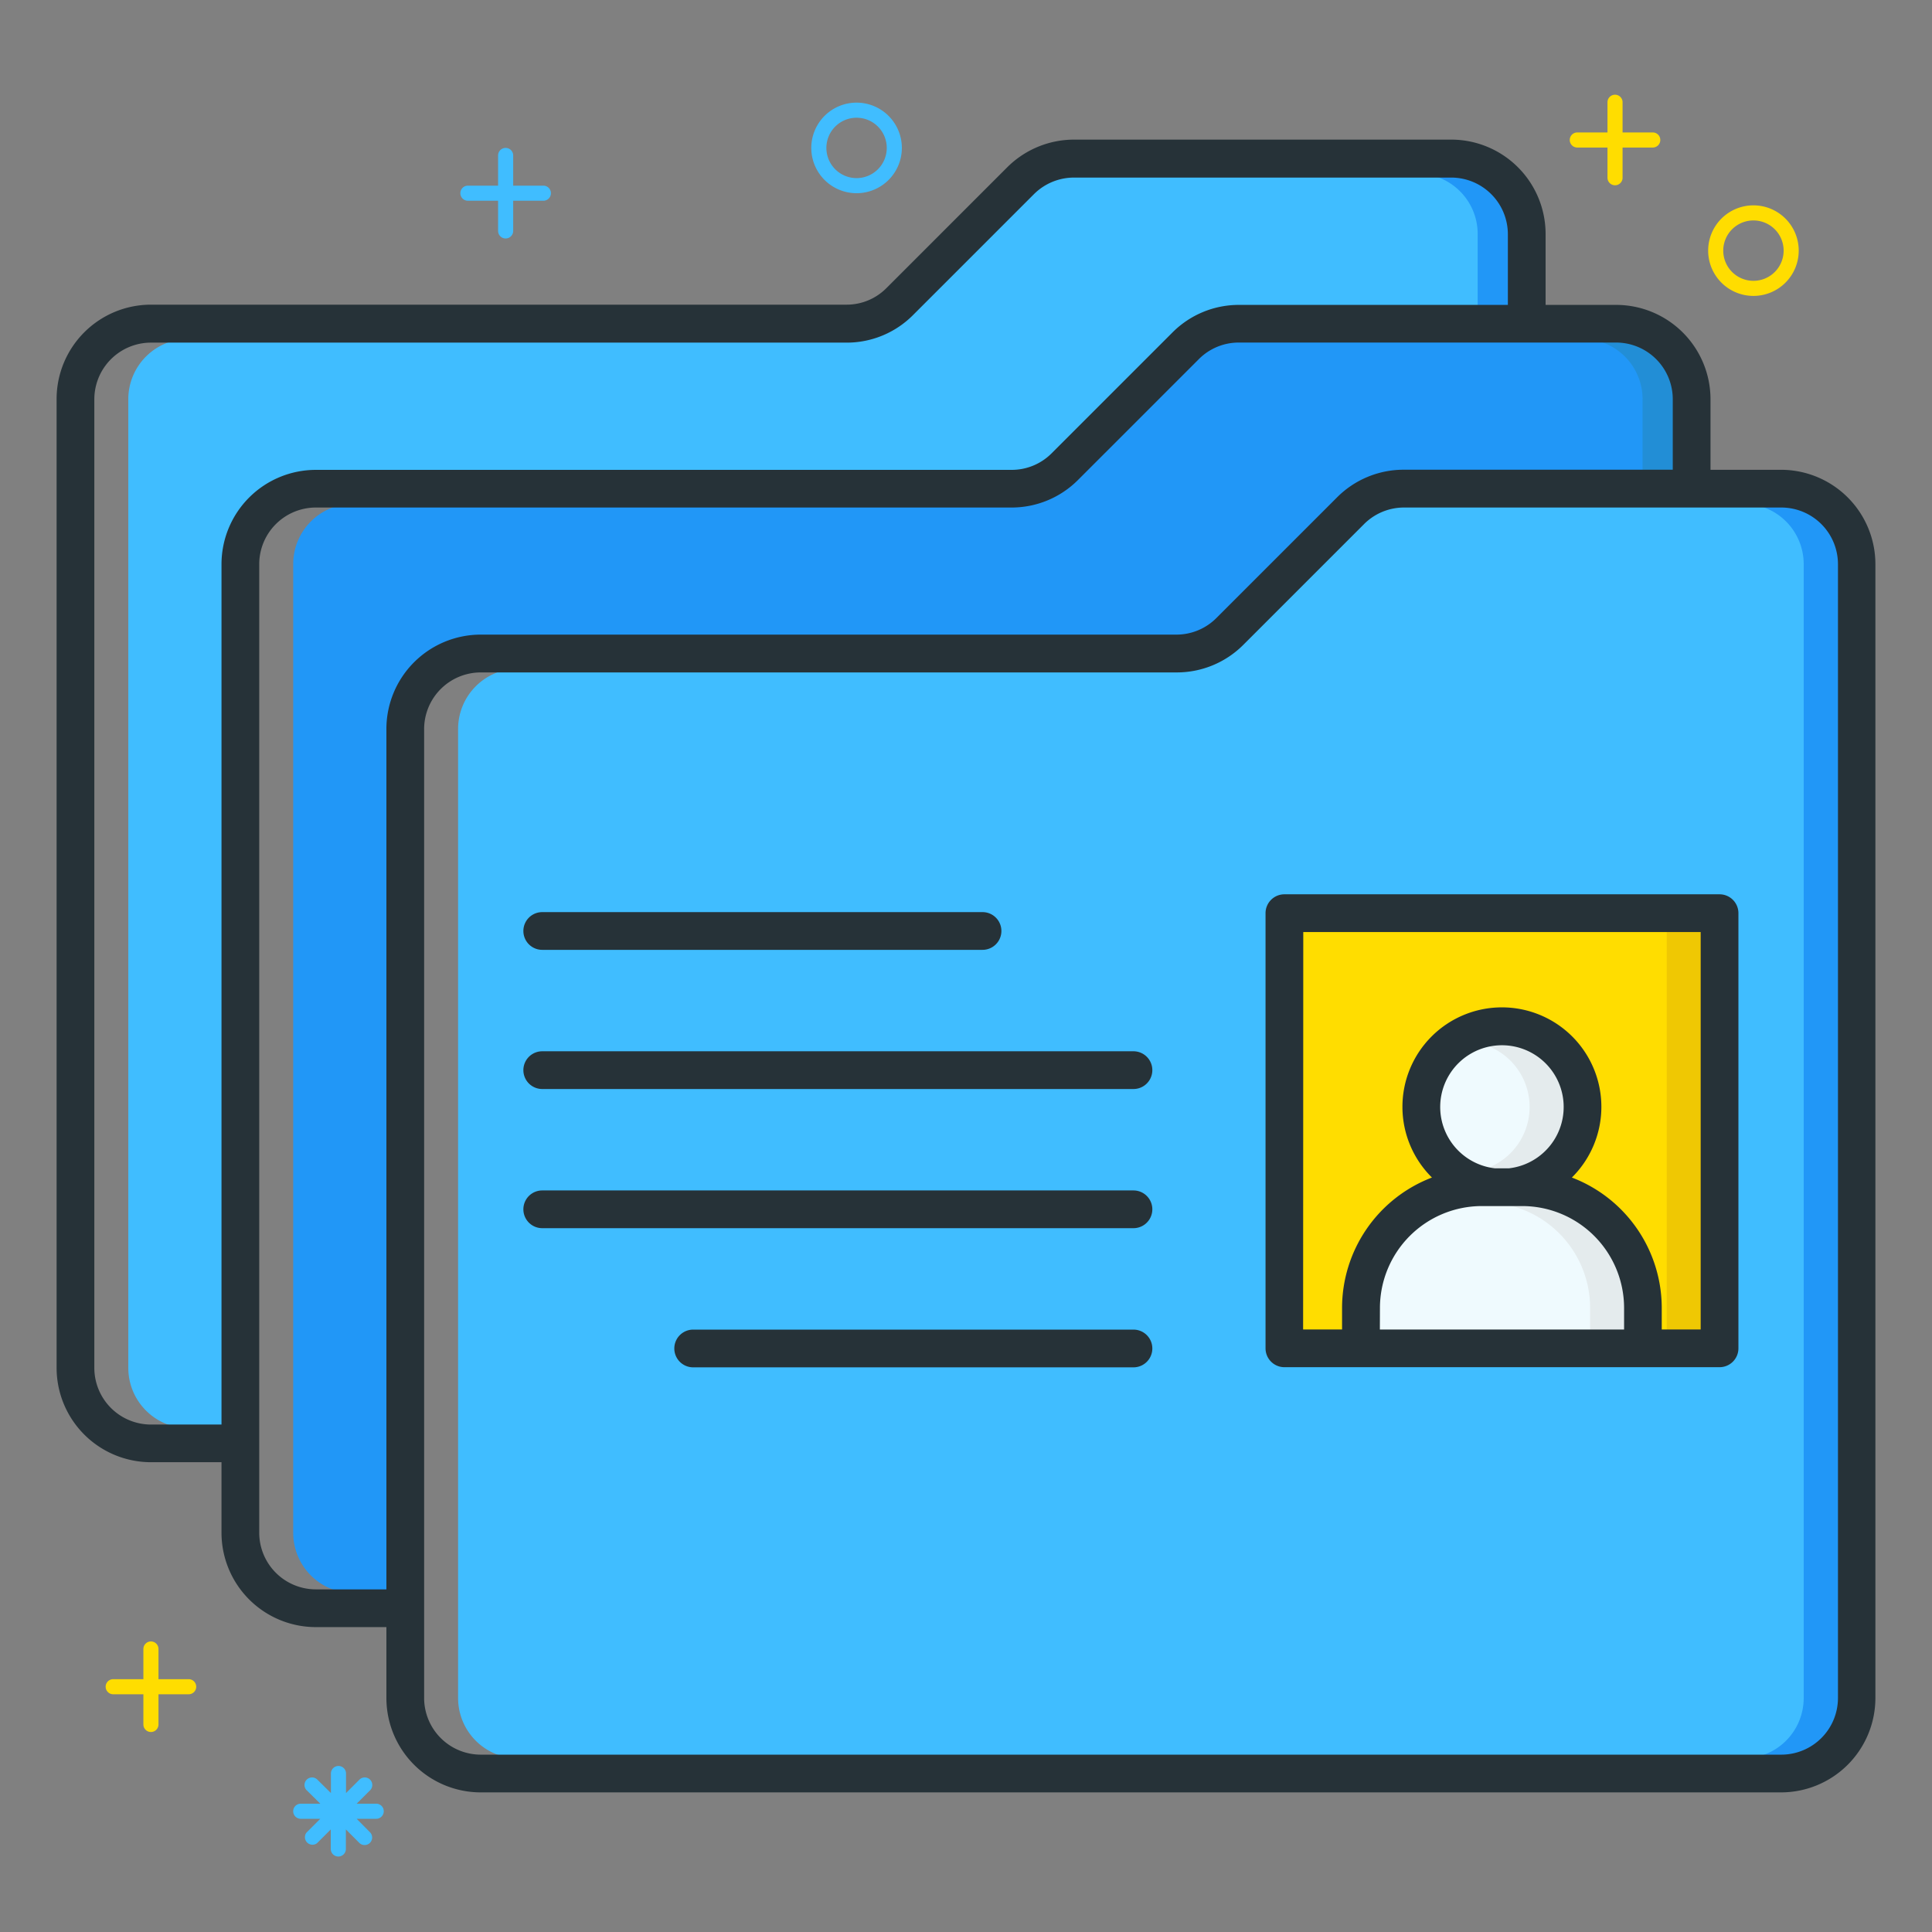 <?xml version="1.0" ?><svg data-name="Layer 1" id="Layer_1" viewBox="0 0 256 256" xmlns="http://www.w3.org/2000/svg"><rect x="0" y="0" width="256" height="256" fill="#808080" stroke="none"/><defs><style>.cls-1{fill:#2197f7;}.cls-2{fill:#40bdff;}.cls-3{fill:#fd0;}.cls-4{fill:#effafe;}.cls-5{fill:#efc803;}.cls-6{fill:#e4ebed;}.cls-7{fill:#228ed6;}.cls-8{fill:#263238;}</style></defs><title/><path class="cls-1" d="M38.85,203.1V74.75a8,8,0,0,1,8-8H134a11.93,11.93,0,0,0,8.49-3.52l16-16a8,8,0,0,1,5.66-2.34h50a8,8,0,0,1,8,8v9.85H186a12,12,0,0,0-8.48,3.51l-16,16a8,8,0,0,1-5.65,2.33H63.7a12,12,0,0,0-12,12V211.1H46.85A8,8,0,0,1,38.85,203.1Z"/><path class="cls-2" d="M244,225V74.75a8,8,0,0,0-8-8H186a8,8,0,0,0-5.65,2.34l-16,16a12,12,0,0,1-8.48,3.5H68.7a8,8,0,0,0-8,8V225a8,8,0,0,0,8,8H236A8,8,0,0,0,244,225Zm-16.15-44.27H170.19a2,2,0,0,1-2-2V121a2,2,0,0,1,2-2h57.66a2,2,0,0,1,2,2v57.66A2,2,0,0,1,227.85,180.68Zm-158-57.33a2,2,0,0,1,2-2h58.34a2,2,0,0,1,0,4H71.85A2,2,0,0,1,69.85,123.36Zm0,18.44a2,2,0,0,1,2-2h78.34a2,2,0,0,1,0,4H71.85A2,2,0,0,1,69.85,141.8Zm82.34,18.44a2,2,0,0,1-2,2H71.85a2,2,0,0,1,0-4h78.34A2,2,0,0,1,152.19,160.24Zm0,18.44a2,2,0,0,1-2,2H91.85a2,2,0,1,1,0-4h58.34A2,2,0,0,1,152.19,178.68Z"/><path class="cls-1" d="M236,66.75h-5a8,8,0,0,1,8,8V225a8,8,0,0,1-8,8h5a8,8,0,0,0,8-8V74.75A8,8,0,0,0,236,66.75Z"/><path class="cls-3" d="M219.69,173.31c0-7-4.05-13.91-12.31-17.07,2.68-2.65,4.31-5.52,4.31-9.55a12.68,12.68,0,0,0-25.36,0c0,4,1.65,6.91,4.31,9.55-8.29,3.17-12.31,10.11-12.31,17.07v3.37h-6.16V123h53.66v53.66h-6.16Z"/><path class="cls-4" d="M198.07,155.32h0a8.69,8.69,0,1,1,1.89,0Z"/><path class="cls-4" d="M196.33,159.32h5.37a14,14,0,0,1,14,14v3.37H182.34v-3.37A14,14,0,0,1,196.33,159.32Z"/><path class="cls-2" d="M25,44.9h87.2a11.88,11.88,0,0,0,8.49-3.52l16-16A8,8,0,0,1,142.34,23h50a8,8,0,0,1,8,8V40.9H164.19a11.92,11.92,0,0,0-8.48,3.52l-16,16A8,8,0,0,1,134,62.75H41.85a12,12,0,0,0-12,12v114.5H25a8,8,0,0,1-8-8V52.9A8,8,0,0,1,25,44.9Z"/><rect class="cls-5" height="53.66" width="5" x="220.85" y="123.02"/><path class="cls-6" d="M199,138a8.65,8.65,0,0,0-2.5.37,8.67,8.67,0,0,1,0,16.61,8.72,8.72,0,0,0,1.54.32h1.89A8.68,8.68,0,0,0,199,138Z"/><path class="cls-6" d="M201.7,159.32h-5a14,14,0,0,1,14,14v3.37h5v-3.37A14,14,0,0,0,201.7,159.32Z"/><path class="cls-1" d="M192.3,23h-4.5a8,8,0,0,1,8,8V40.9h4.5V31A8,8,0,0,0,192.3,23Z"/><path class="cls-7" d="M214.15,44.9h-4.5a8,8,0,0,1,8,8v9.85h4.5V52.9A8,8,0,0,0,214.15,44.9Z"/><path class="cls-8" d="M7.5,52.9V181.25A12.51,12.51,0,0,0,20,193.75h9.35v9.35a12.51,12.51,0,0,0,12.5,12.5H51.2V225a12.51,12.51,0,0,0,12.5,12.5H236A12.51,12.51,0,0,0,248.5,225V74.75A12.51,12.51,0,0,0,236,62.25h-9.35V52.9a12.51,12.51,0,0,0-12.5-12.5H204.8V31a12.51,12.51,0,0,0-12.5-12.5h-50a12.55,12.55,0,0,0-8.84,3.67l-16,16a7.42,7.42,0,0,1-5.3,2.2H20A12.51,12.51,0,0,0,7.5,52.9ZM56.2,96.6a7.51,7.51,0,0,1,7.5-7.5h92.21a12.45,12.45,0,0,0,8.83-3.65l16-16a7.48,7.48,0,0,1,5.3-2.2h50a7.51,7.51,0,0,1,7.5,7.5V225a7.51,7.51,0,0,1-7.5,7.5H63.7a7.51,7.51,0,0,1-7.5-7.5V96.6ZM34.35,74.75a7.51,7.51,0,0,1,7.5-7.5H134a12.43,12.43,0,0,0,8.85-3.66l16-16a7.45,7.45,0,0,1,5.3-2.2h50a7.51,7.51,0,0,1,7.5,7.5v9.35H186a12.45,12.45,0,0,0-8.83,3.66l-16,16a7.48,7.48,0,0,1-5.3,2.19H63.7A12.51,12.51,0,0,0,51.2,96.6v114H41.85a7.51,7.51,0,0,1-7.5-7.5V74.75ZM12.5,52.9A7.51,7.51,0,0,1,20,45.4h92.2A12.38,12.38,0,0,0,121,41.73l16-16a7.52,7.52,0,0,1,5.3-2.2h50a7.51,7.51,0,0,1,7.5,7.5V40.4H164.19a12.42,12.42,0,0,0-8.84,3.66l-16,16a7.46,7.46,0,0,1-5.31,2.2H41.85a12.51,12.51,0,0,0-12.5,12.5v114H20a7.51,7.51,0,0,1-7.5-7.5Z"/><path class="cls-8" d="M167.69,121v57.66a2.5,2.5,0,0,0,2.5,2.5h57.66a2.5,2.5,0,0,0,2.5-2.5V121a2.5,2.5,0,0,0-2.5-2.5H170.19A2.5,2.5,0,0,0,167.69,121Zm15.16,52.3a13.51,13.51,0,0,1,13.49-13.49h5.37a13.51,13.51,0,0,1,13.49,13.49v2.87H182.84Zm17.09-18.49H198.1a8.18,8.18,0,1,1,1.83,0Zm-27.25-31.31h52.66v52.66h-5.16v-2.87a18.51,18.51,0,0,0-11.91-17.26,13.18,13.18,0,1,0-18.54,0,18.51,18.51,0,0,0-11.91,17.26v2.87h-5.16Z"/><path class="cls-8" d="M71.85,120.86h58.34a2.5,2.5,0,0,1,0,5H71.85a2.5,2.5,0,0,1,0-5Z"/><path class="cls-8" d="M71.85,139.3h78.34a2.5,2.5,0,0,1,0,5H71.85a2.5,2.5,0,0,1,0-5Z"/><path class="cls-8" d="M71.85,157.74h78.34a2.5,2.5,0,0,1,0,5H71.85a2.5,2.5,0,0,1,0-5Z"/><path class="cls-8" d="M91.85,176.18h58.34a2.5,2.5,0,0,1,0,5H91.85a2.5,2.5,0,1,1,0-5Z"/><path class="cls-3" d="M25,222.5H21v-4a1,1,0,0,0-2,0v4H15a1,1,0,0,0,0,2h4v4a1,1,0,0,0,2,0v-4h4a1,1,0,0,0,0-2Z"/><path class="cls-3" d="M219,17.55h-4v-4a1,1,0,1,0-2,0v4h-4a1,1,0,0,0,0,2h4v4a1,1,0,0,0,2,0v-4h4a1,1,0,0,0,0-2Z"/><path class="cls-2" d="M72,24.6H68v-4a1,1,0,1,0-2,0v4H62a1,1,0,0,0,0,2h4v4a1,1,0,0,0,2,0v-4h4a1,1,0,0,0,0-2Z"/><path class="cls-2" d="M113.5,25.6a6,6,0,1,1,6-6A6,6,0,0,1,113.5,25.6Zm0-10a4,4,0,1,0,4,4A4,4,0,0,0,113.5,15.6Z"/><path class="cls-3" d="M232.34,39.21a6,6,0,1,1,6-6A6,6,0,0,1,232.34,39.21Zm0-10a4,4,0,1,0,4,4A4,4,0,0,0,232.34,29.21Z"/><path class="cls-2" d="M49.85,239H47.26l1.83-1.83a1,1,0,0,0-1.41-1.41l-1.83,1.83V235a1,1,0,0,0-2,0v2.59L42,235.76a1,1,0,0,0-1.41,1.41L42.44,239H39.85a1,1,0,1,0,0,2h2.59l-1.83,1.83A1,1,0,0,0,42,244.24l1.83-1.83V245a1,1,0,0,0,2,0v-2.59l1.83,1.83a1,1,0,0,0,1.41-1.41L47.26,241h2.59a1,1,0,0,0,0-2Z"/></svg>